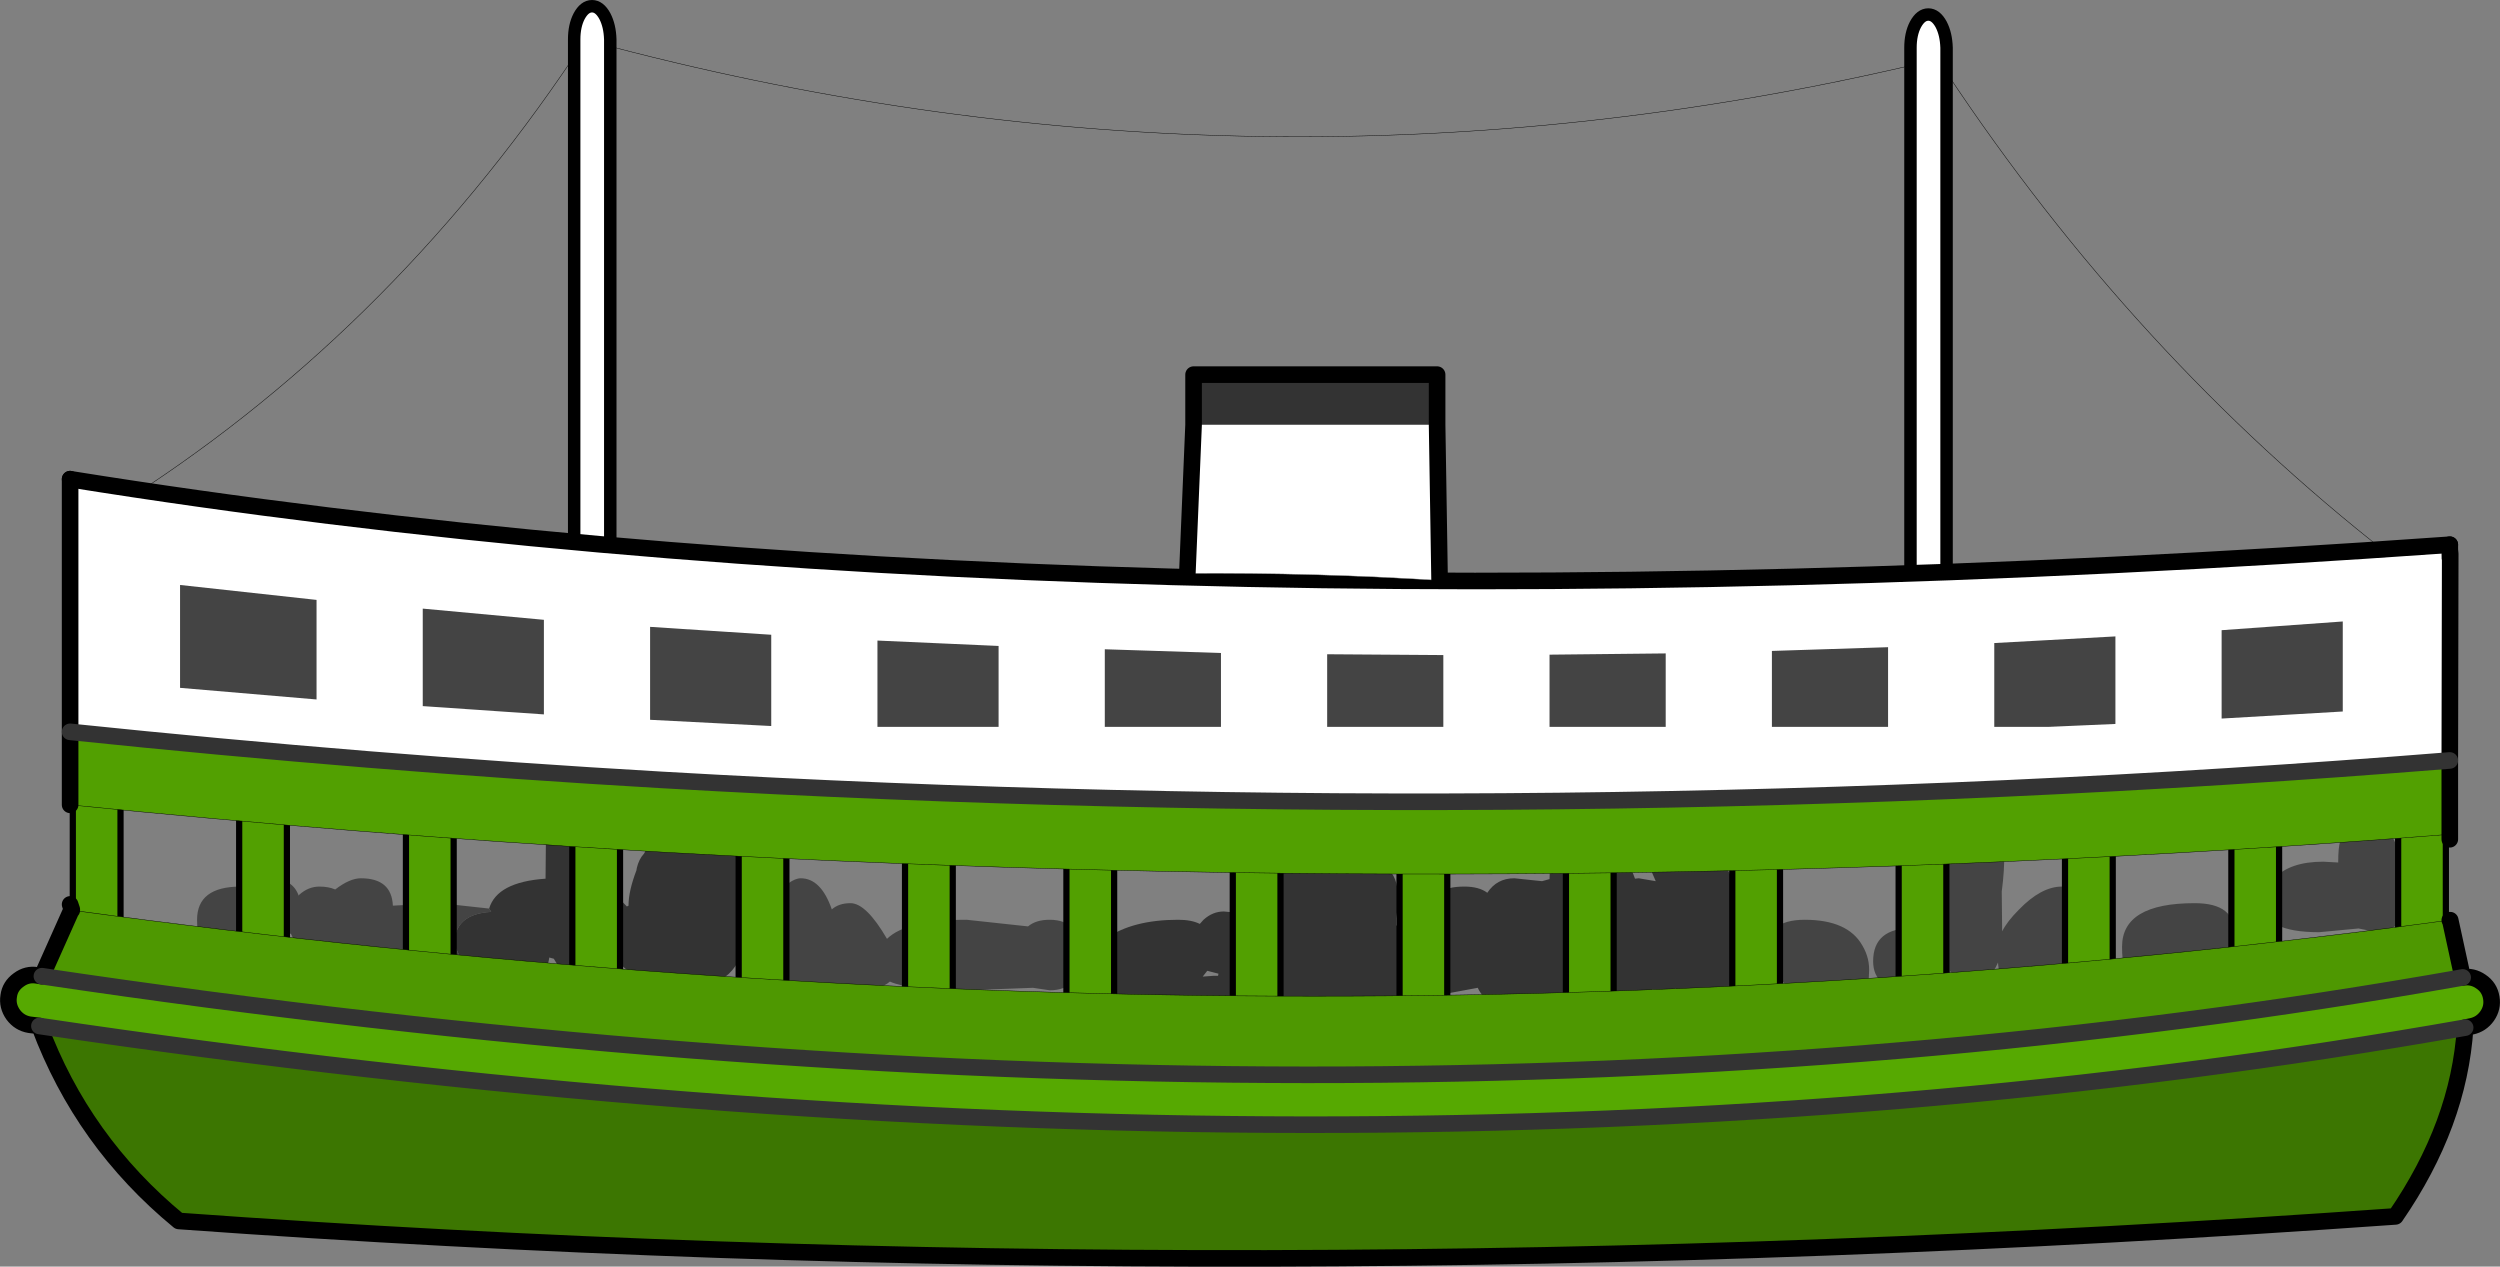 <?xml version="1.0" encoding="UTF-8" standalone="no"?>
<svg xmlns:ffdec="https://www.free-decompiler.com/flash" xmlns:xlink="http://www.w3.org/1999/xlink" ffdec:objectType="shape" height="152.65px" width="301.3px" xmlns="http://www.w3.org/2000/svg">
  <rect width="100%" height="100%" fill="#808080" stroke="none"/>
  <g transform="matrix(1.0, 0.0, 0.0, 1.0, 139.65, 76.6)">
    <path d="M94.65 -68.3 L94.95 -67.9 94.65 -68.3 M90.6 -7.85 L90.6 -68.7 90.6 -70.85 Q90.6 -72.5 91.2 -73.65 91.85 -74.85 92.75 -74.85 93.65 -74.85 94.3 -73.65 94.9 -72.5 94.95 -70.85 L94.95 -67.9 94.95 -67.85 94.95 -7.85 Q94.9 -6.2 94.3 -6.0 L92.75 -5.85 91.2 -6.0 Q90.6 -6.2 90.6 -7.85 M-66.4 -69.3 L-66.1 -68.9 -66.4 -69.3 M-70.45 -8.85 L-70.45 -69.8 -70.45 -71.85 Q-70.45 -73.5 -69.85 -74.65 -69.2 -75.85 -68.3 -75.85 -67.4 -75.85 -66.75 -74.65 -66.15 -73.5 -66.1 -71.85 L-66.1 -68.9 -66.1 -8.85 Q-66.15 -7.2 -66.75 -7.0 L-68.3 -6.85 -69.85 -7.0 Q-70.45 -7.2 -70.45 -8.85" fill="#ffffff" fill-rule="evenodd" stroke="none"/>
    <path d="M94.95 -67.9 L94.65 -68.3" fill="none" stroke="#000000" stroke-linecap="round" stroke-linejoin="round" stroke-width="0.05"/>
    <path d="M94.95 -67.85 Q117.6 -33.75 148.15 -9.85 L151.95 -6.9 M-70.45 -69.8 Q-93.25 -35.85 -125.9 -15.4 -127.95 -14.15 -130.05 -15.05 M-66.1 -68.9 L-66.4 -69.3 M90.6 -68.7 Q12.45 -50.5 -65.7 -70.9" fill="none" stroke="#000000" stroke-linecap="round" stroke-linejoin="round" stroke-width="0.05"/>
    <path d="M94.95 -7.85 L94.95 -67.85 94.95 -67.9 94.95 -70.85 Q94.9 -72.5 94.3 -73.65 93.65 -74.85 92.75 -74.85 91.85 -74.85 91.2 -73.65 90.6 -72.5 90.6 -70.85 L90.6 -68.7 90.6 -7.85 M-66.1 -68.9 L-66.1 -71.85 Q-66.15 -73.5 -66.75 -74.65 -67.4 -75.85 -68.3 -75.85 -69.2 -75.85 -69.85 -74.65 -70.45 -73.5 -70.45 -71.85 L-70.45 -69.8 -70.45 -8.85 M-66.1 -8.85 L-66.1 -68.9" fill="none" stroke="#000000" stroke-linecap="round" stroke-linejoin="round" stroke-width="1.5"/>
    <path d="M129.6 36.1 Q129.6 37.55 126.85 39.5 123.65 41.75 119.85 41.75 117.1 41.75 116.35 39.75 116.1 39.15 116.1 37.5 116.1 32.25 124.85 32.25 129.85 32.25 129.6 36.1 M133.1 32.25 Q133.1 30.65 134.4 29.3 136.3 27.25 140.35 27.25 L142.15 27.35 Q142.15 25.5 142.4 24.75 143.15 22.25 145.85 22.25 149.6 22.25 150.6 32.1 150.6 33.65 149.35 34.75 148.2 35.75 146.85 35.75 L144.6 35.3 139.85 35.75 Q133.1 35.75 133.1 32.25 M94.15 24.8 Q94.8 20.25 97.85 20.25 103.0 20.25 101.6 30.85 L101.65 35.65 Q102.25 34.45 103.65 33.05 106.35 30.25 108.85 30.25 114.6 30.25 114.6 36.75 114.6 41.75 104.85 41.75 L102.8 41.4 101.35 40.5 Q101.2 40.25 101.15 39.4 100.2 41.75 97.85 41.75 96.3 41.75 95.4 40.45 94.6 42.75 90.85 42.75 86.1 42.75 86.1 39.25 86.1 35.25 90.85 35.25 92.95 35.25 94.15 35.9 L94.1 31.1 94.15 24.8 M85.6 40.75 Q85.6 42.6 84.4 43.75 83.3 44.75 81.85 44.75 77.9 44.75 75.15 41.65 73.1 39.35 73.1 38.25 73.1 34.25 77.85 34.25 83.05 34.25 84.8 37.35 85.75 38.95 85.6 40.75 M-37.15 32.25 Q-35.25 32.25 -32.75 36.55 -30.4 34.25 -23.15 34.25 L-15.75 35.05 Q-14.8 34.25 -13.15 34.25 -9.4 34.25 -9.4 38.5 -9.4 42.75 -13.15 42.75 L-15.15 42.45 -23.15 42.75 Q-30.05 42.75 -32.4 41.7 -33.6 42.75 -36.15 42.75 -38.45 42.75 -39.65 41.95 -40.6 42.75 -42.15 42.75 -44.45 42.75 -46.85 39.65 -48.9 37.05 -48.9 36.25 -48.9 34.35 -46.6 31.75 -44.45 29.25 -43.15 29.25 -40.7 29.25 -39.4 33.0 -38.55 32.25 -37.15 32.25 M-82.3 40.75 Q-84.65 41.75 -87.65 41.75 -91.1 41.75 -93.35 39.0 L-94.05 38.05 Q-95.35 38.75 -97.65 38.75 -100.95 38.75 -102.2 37.7 -104.05 37.35 -104.6 35.9 L-105.35 36.5 Q-107.05 37.75 -108.65 37.75 L-109.55 37.7 -110.65 37.75 Q-114.6 37.75 -115.6 36.15 -115.9 35.7 -115.9 34.25 -115.9 30.25 -110.65 30.25 L-110.5 30.25 Q-109.1 29.25 -107.15 29.25 -104.4 29.25 -103.65 31.35 L-103.6 31.25 Q-102.5 30.25 -101.15 30.25 -100.05 30.25 -99.25 30.6 -97.5 29.25 -96.15 29.25 -92.45 29.25 -92.3 32.55 L-86.65 32.25 -80.7 32.9 -80.45 33.3 Q-84.9 33.55 -84.9 37.25 L-83.85 39.5 -82.3 40.75" fill="#444444" fill-rule="evenodd" stroke="none"/>
    <path d="M57.85 29.25 L59.9 29.6 59.1 27.75 Q59.1 26.6 60.1 25.55 61.35 24.25 63.35 24.25 69.75 24.25 72.6 42.35 72.6 47.75 68.35 47.75 62.7 47.75 62.35 42.75 L62.35 42.55 60.85 42.75 59.45 42.65 59.6 45.5 Q59.6 50.75 55.85 50.75 53.55 50.75 52.3 48.5 L51.25 47.75 50.85 47.75 50.25 47.7 49.35 47.75 Q47.2 47.75 45.85 43.4 44.25 44.75 42.85 44.75 39.5 44.75 38.45 42.45 L17.65 46.3 Q18.15 51.75 13.85 51.75 10.7 51.75 8.85 47.75 1.95 47.75 0.35 46.15 0.1 45.9 0.1 44.25 L0.2 43.5 -2.65 43.75 Q-7.45 43.75 -8.6 42.15 -8.9 41.75 -8.9 40.25 -8.9 38.3 -6.35 36.5 -3.15 34.25 2.35 34.25 3.95 34.25 4.95 34.75 L5.4 34.25 Q6.5 33.25 7.85 33.25 L8.9 33.35 Q10.75 28.25 13.85 28.25 L14.05 28.25 Q15.2 25.25 17.85 25.25 21.75 25.25 21.9 28.65 22.8 27.25 24.85 27.25 29.85 27.25 28.6 34.1 L28.6 34.95 Q33.4 34.6 33.75 32.65 L34.1 31.0 Q34.65 30.25 36.85 30.25 38.6 30.25 39.6 31.0 40.75 29.25 42.85 29.25 L46.2 29.6 47.1 29.35 Q47.15 24.25 50.85 24.25 52.9 24.25 54.6 26.25 L54.85 26.25 Q56.35 26.25 57.4 29.3 L57.85 29.25 M7.15 41.0 L7.2 40.75 5.85 40.4 5.3 41.1 6.65 41.0 7.15 41.0 M-80.7 32.9 Q-79.75 29.7 -73.9 29.3 L-73.85 23.75 Q-73.15 19.25 -69.65 19.25 -64.5 19.25 -65.4 29.1 L-65.35 31.35 -64.1 32.65 -63.9 32.55 -63.9 32.5 Q-63.9 30.8 -62.95 28.3 L-62.9 28.0 Q-62.65 26.95 -62.05 26.3 L-61.9 26.05 -61.85 25.75 Q-61.2 22.25 -58.15 22.25 -57.35 22.25 -56.45 23.1 -55.55 22.25 -54.15 22.25 -50.5 22.25 -49.4 31.75 L-49.55 33.6 Q-49.4 34.25 -49.4 35.1 -49.4 37.1 -50.65 39.25 -52.1 41.75 -54.15 41.75 L-56.6 41.25 -59.65 41.75 Q-62.9 41.75 -65.0 39.45 L-67.2 39.75 Q-68.4 40.75 -70.15 40.75 -71.95 40.75 -72.9 38.95 L-73.45 38.8 Q-73.85 41.75 -77.15 41.75 -80.35 41.75 -82.3 40.75 L-83.85 39.5 -84.9 37.25 Q-84.9 33.55 -80.45 33.3 L-80.7 32.9" fill="#333333" fill-rule="evenodd" stroke="none"/>
    <path d="M152.25 21.2 L152.25 45.75 M132.15 21.2 L132.15 45.75 M112.1 21.2 L112.1 45.75 M92.05 21.2 L92.05 45.75 M72.0 21.2 L72.0 45.75 M51.95 21.2 L51.95 45.75 M11.8 21.2 L11.8 45.75 M31.9 21.2 L31.9 45.75 M-27.7 20.6 L-27.7 45.15 M-8.25 21.2 L-8.25 45.75 M-67.8 20.6 L-67.8 45.15 M-47.75 20.6 L-47.75 45.15 M-87.85 20.6 L-87.85 45.15 M-107.95 20.6 L-107.95 45.15 M-128.0 20.6 L-128.0 45.15" fill="none" stroke="#000000" stroke-linecap="round" stroke-linejoin="round" stroke-width="6.5"/>
    <path d="M132.15 21.2 L132.15 45.75 M152.25 21.2 L152.25 45.75 M92.05 21.2 L92.05 45.75 M112.1 21.2 L112.1 45.75 M51.95 21.2 L51.95 45.75 M72.0 21.2 L72.0 45.75 M31.9 21.2 L31.9 45.75 M11.8 21.2 L11.8 45.75 M-27.7 20.6 L-27.7 45.15 M-8.25 21.2 L-8.25 45.75 M-47.75 20.6 L-47.75 45.15 M-67.8 20.6 L-67.8 45.15 M-107.95 20.6 L-107.95 45.15 M-87.85 20.6 L-87.85 45.15 M-128.0 20.6 L-128.0 45.15" fill="none" stroke="#52a001" stroke-linecap="round" stroke-linejoin="round" stroke-width="5.0"/>
    <path d="M155.6 -10.95 L155.6 -10.35 Q155.6 -8.6 155.65 -9.85 L155.6 15.05 Q48.6 23.65 -59.8 17.4 -95.15 15.35 -131.2 11.6 L-131.2 -18.85 Q-9.0 0.75 155.6 -10.95" fill="#ffffff" fill-rule="evenodd" stroke="none"/>
    <path d="M155.6 34.3 L155.65 34.3 157.15 41.2 Q24.4 64.75 -134.6 41.05 L-131.05 33.1 -131.0 33.1 Q16.35 53.15 154.75 34.4 L155.6 34.3" fill="#4e9801" fill-rule="evenodd" stroke="none"/>
    <path d="M157.45 47.25 Q156.7 58.9 149.05 70.0 10.55 79.85 -118.1 70.55 -129.7 61.0 -134.9 47.05 24.4 70.75 157.45 47.25" fill="#3c7601" fill-rule="evenodd" stroke="none"/>
    <path d="M-131.2 11.6 Q-95.15 15.35 -59.8 17.4 48.6 23.65 155.6 15.05 L155.6 23.95 Q50.05 32.3 -59.8 26.1 L-62.3 25.95 Q-96.65 23.9 -131.2 20.4 L-131.2 11.6" fill="#52a001" fill-rule="evenodd" stroke="none"/>
    <path d="M-134.6 41.05 Q24.4 64.75 157.15 41.2 158.35 41.0 159.35 41.7 160.4 42.4 160.6 43.65 160.8 44.85 160.1 45.85 159.4 46.85 158.2 47.1 L157.45 47.25 Q24.4 70.75 -134.9 47.05 L-136.1 46.9 Q-137.3 46.7 -138.05 45.7 -138.8 44.65 -138.6 43.45 -138.45 42.25 -137.4 41.5 -136.4 40.75 -135.2 40.95 L-134.6 41.05" fill="#56a901" fill-rule="evenodd" stroke="none"/>
    <path d="M-131.2 20.4 Q-96.65 23.9 -62.3 25.95 L-59.8 26.1 Q50.05 32.3 155.6 23.95" fill="none" stroke="#000000" stroke-linecap="round" stroke-linejoin="round" stroke-width="0.05"/>
    <path d="M155.6 34.3 L154.75 34.4 Q16.35 53.15 -131.0 33.1" fill="none" stroke="#000000" stroke-linecap="round" stroke-linejoin="round" stroke-width="0.05"/>
    <path d="M155.6 15.05 L155.65 -9.85 Q155.6 -8.6 155.6 -10.35 L155.6 -10.95 M-131.2 -18.85 L-131.2 11.6 -131.2 20.4 M155.6 15.05 L155.6 23.95 155.6 24.55 M155.6 -10.35 L155.65 -9.85 M157.15 41.2 L155.65 34.3 155.6 34.3 M-131.0 33.1 L-131.05 33.1 -134.6 41.05 -135.2 40.95 Q-136.4 40.75 -137.4 41.5 -138.45 42.25 -138.6 43.45 -138.8 44.65 -138.05 45.7 -137.3 46.7 -136.1 46.9 L-134.9 47.05 Q-129.7 61.0 -118.1 70.55 10.55 79.85 149.05 70.0 156.7 58.9 157.45 47.25 L158.2 47.1 Q159.4 46.85 160.1 45.85 160.8 44.85 160.6 43.65 160.4 42.4 159.35 41.7 158.35 41.0 157.15 41.2 M-131.05 33.1 L-131.0 33.0 -131.2 32.4" fill="none" stroke="#000000" stroke-linecap="round" stroke-linejoin="round" stroke-width="2.0"/>
    <path d="M155.6 -10.95 Q-9.0 0.75 -131.2 -18.85" fill="none" stroke="#000000" stroke-linecap="round" stroke-linejoin="round" stroke-width="2.0"/>
    <path d="M-131.2 11.6 Q-95.15 15.35 -59.8 17.4 48.6 23.65 155.6 15.05" fill="none" stroke="#333333" stroke-linecap="round" stroke-linejoin="round" stroke-width="2.0"/>
    <path d="M-134.6 41.05 Q24.4 64.75 157.15 41.2 M157.45 47.25 Q24.4 70.75 -134.9 47.05" fill="none" stroke="#333333" stroke-linecap="round" stroke-linejoin="round" stroke-width="2.0"/>
    <path d="M142.7 -1.7 L142.7 9.15 128.1 10.0 128.1 -0.65 142.7 -1.7 M115.3 10.65 L107.3 11.0 100.7 11.0 100.7 0.9 115.3 0.1 115.3 10.65 M87.9 11.0 L73.9 11.0 73.9 1.85 87.9 1.4 87.9 11.0 M61.1 11.0 L47.1 11.0 47.1 2.3 61.1 2.15 61.1 11.0 M7.5 11.0 L-6.5 11.0 -6.5 1.65 7.5 2.1 7.5 11.0 M34.3 11.0 L20.3 11.0 20.3 2.25 34.3 2.35 34.3 11.0 M-101.5 -4.3 L-101.5 7.7 -117.95 6.3 -117.95 -6.1 -101.5 -4.3 M-46.7 -0.1 L-46.7 10.9 -61.3 10.15 -61.3 -1.05 -46.7 -0.1 M-74.1 -1.9 L-74.1 9.5 -88.7 8.5 -88.7 -3.25 -74.1 -1.9 M-19.3 11.0 L-33.9 11.0 -33.9 0.6 -19.3 1.25 -19.3 11.0" fill="#444444" fill-rule="evenodd" stroke="none"/>
    <path d="M4.2 -25.4 L4.2 -31.45 33.55 -31.45 33.55 -25.4 4.2 -25.4" fill="#333333" fill-rule="evenodd" stroke="none"/>
    <path d="M4.2 -25.4 L33.55 -25.4 33.85 -6.65 Q18.9 -7.6 3.45 -7.5 L4.2 -25.4" fill="#ffffff" fill-rule="evenodd" stroke="none"/>
    <path d="M33.85 -6.65 Q18.9 -7.6 3.45 -7.5" fill="none" stroke="#999999" stroke-linecap="round" stroke-linejoin="round" stroke-width="0.05"/>
    <path d="M33.55 -25.4 L33.55 -31.45 4.2 -31.45 4.2 -25.4 3.45 -7.5 M33.55 -25.4 L33.85 -6.65" fill="none" stroke="#000000" stroke-linecap="round" stroke-linejoin="round" stroke-width="2.0"/>
  </g>
</svg>
